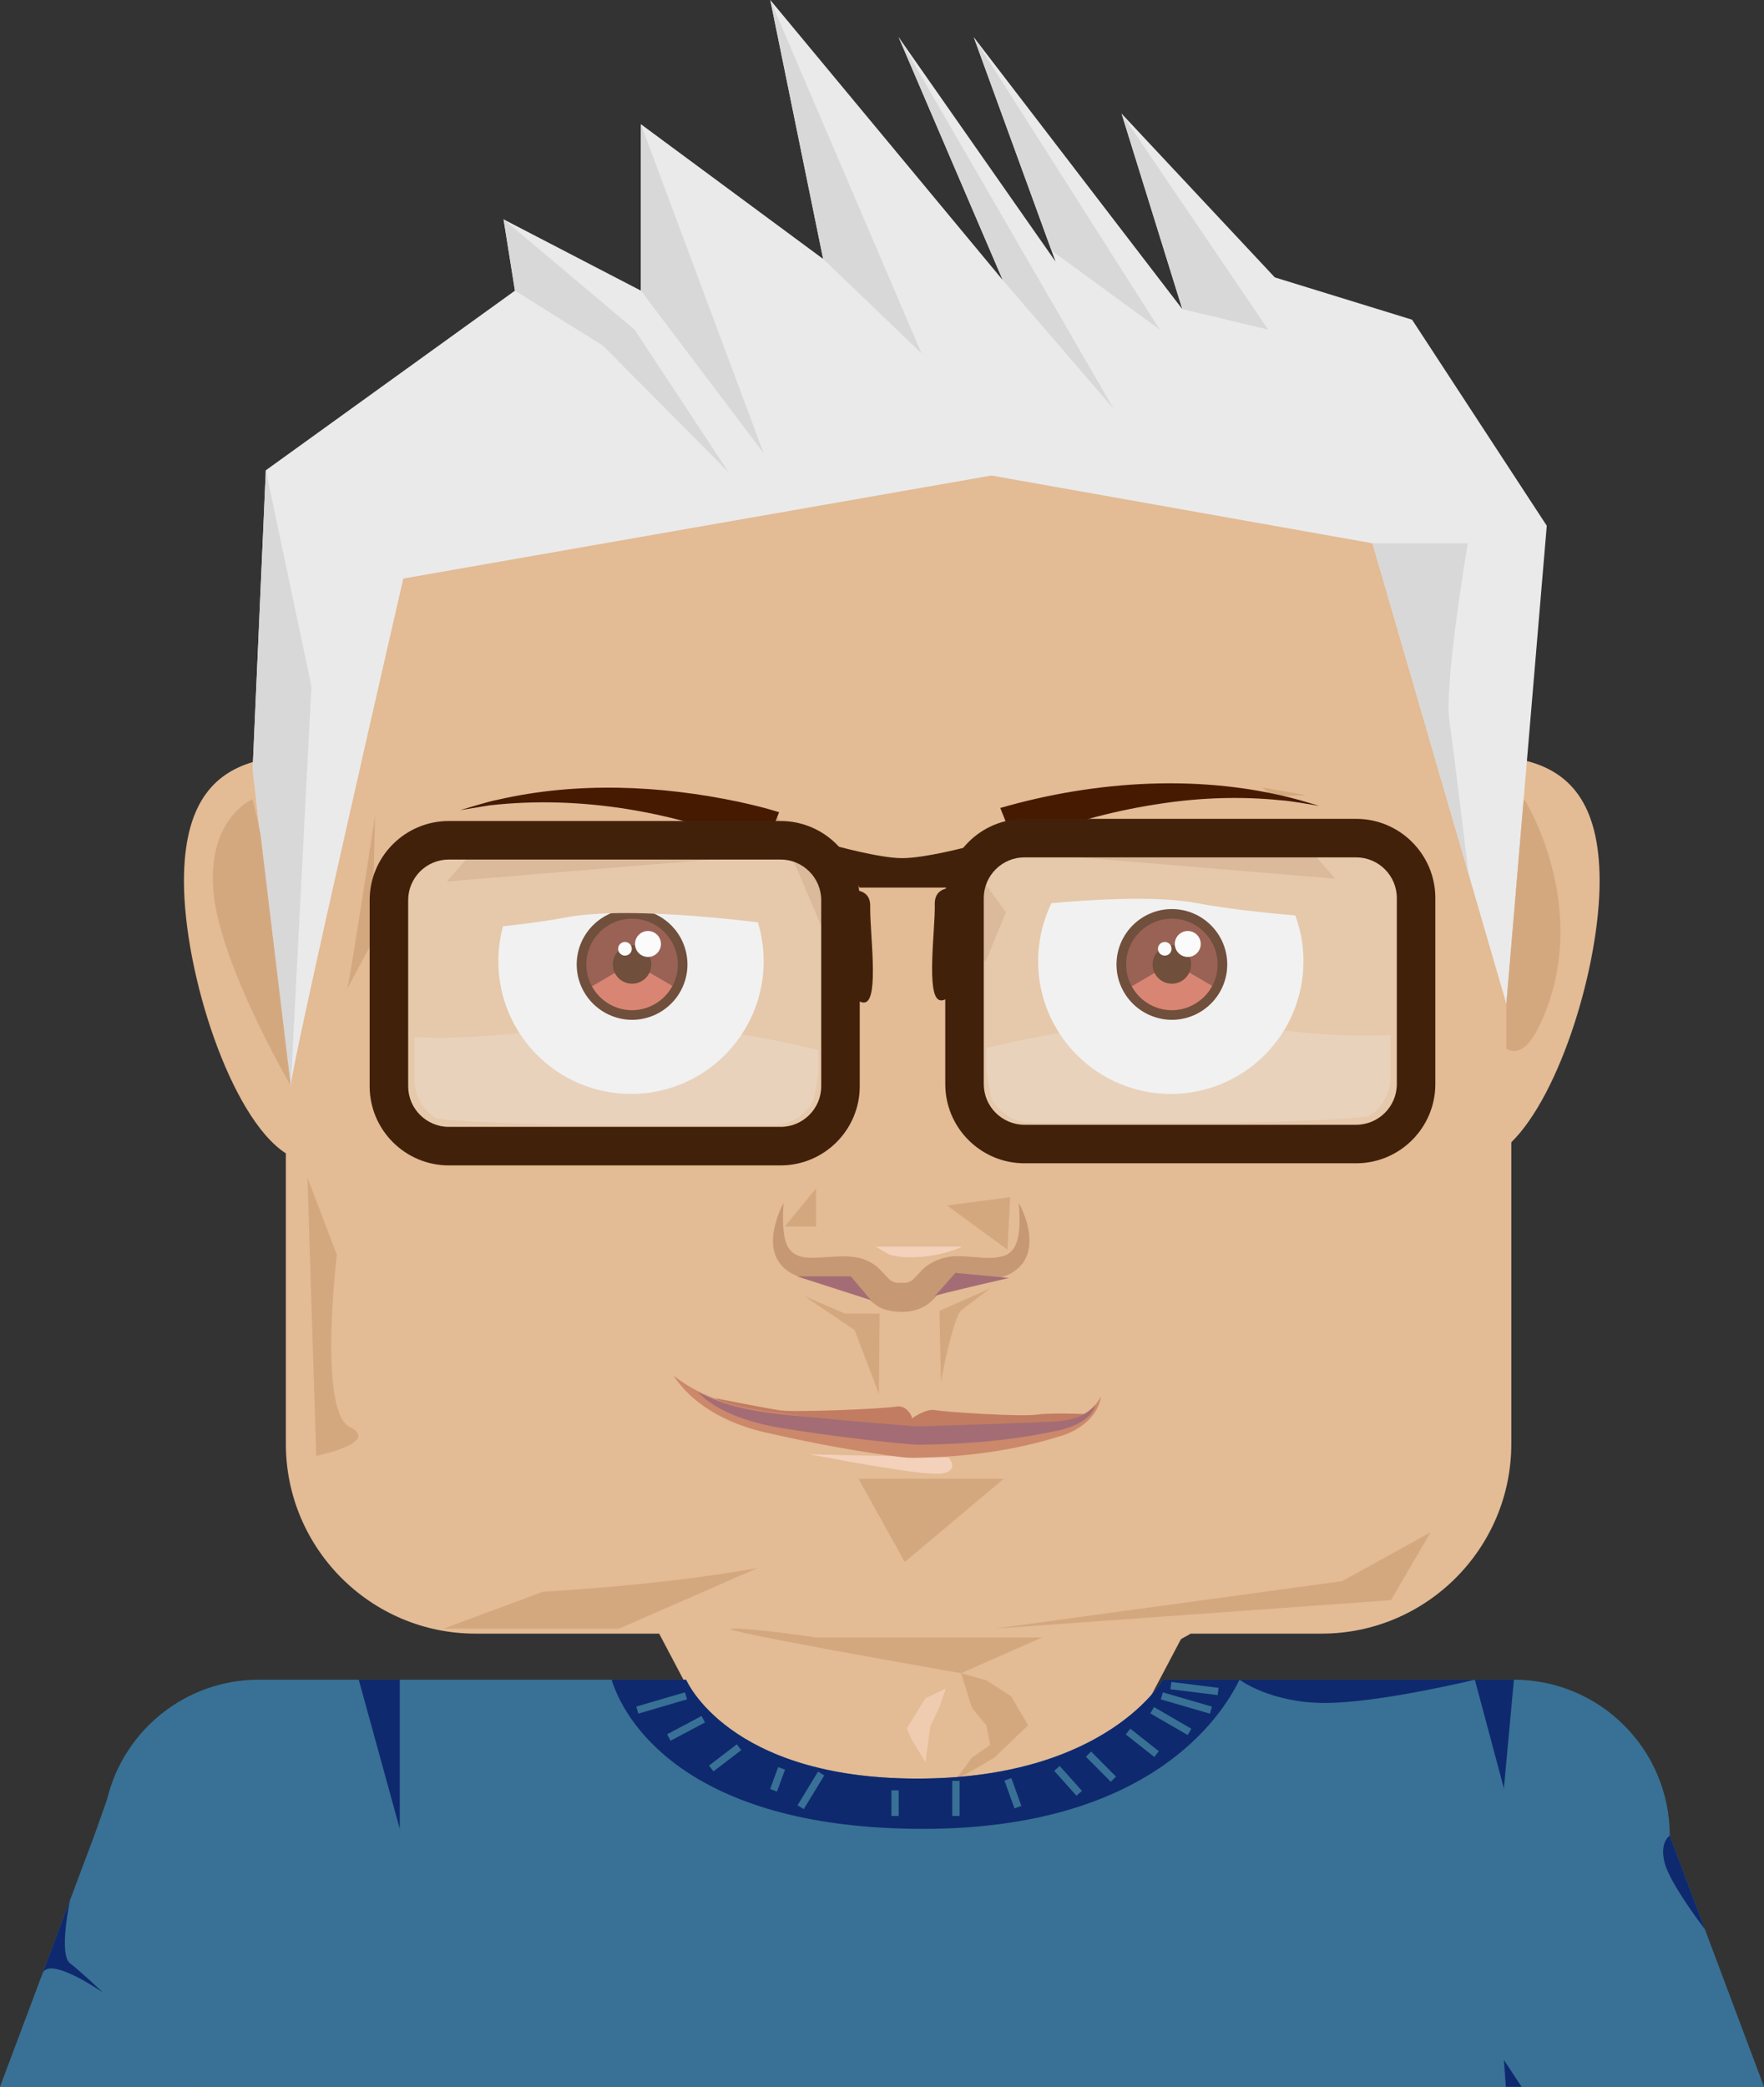 <?xml version="1.0" encoding="UTF-8"?>
<svg id="Ebene_2" data-name="Ebene 2" xmlns="http://www.w3.org/2000/svg" viewBox="0 0 2563.05 3031.28">
  <rect x="0" y="0" width="2563.05" height="3031.28" fill="#333333" stroke="none"/>
  <defs>
    <style>
      .cls-1 {
        fill: #42210b;
      }

      .cls-1, .cls-2, .cls-3, .cls-4, .cls-5, .cls-6, .cls-7, .cls-8, .cls-9, .cls-10, .cls-11, .cls-12, .cls-13, .cls-14, .cls-15, .cls-16, .cls-17, .cls-18, .cls-19 {
        stroke-width: 0px;
      }

      .cls-2 {
        fill: #eaeaea;
      }

      .cls-3 {
        fill: #efccaf;
      }

      .cls-4, .cls-17 {
        fill: #f2f2f2;
      }

      .cls-5 {
        fill: #cc886a;
      }

      .cls-6 {
        fill: #e3bb94;
      }

      .cls-7 {
        fill: #c69873;
      }

      .cls-8 {
        fill: #461a00;
      }

      .cls-9 {
        fill: #387195;
      }

      .cls-10 {
        fill: #f3d1bb;
      }

      .cls-11 {
        fill: #c17c61;
      }

      .cls-12 {
        fill: #7c3322;
      }

      .cls-13 {
        fill: #d4a87f;
      }

      .cls-14 {
        fill: #fff;
      }

      .cls-15 {
        fill: #d1624b;
      }

      .cls-16 {
        fill: #d8d8d8;
      }

      .cls-17 {
        opacity: .25;
      }

      .cls-18 {
        fill: #0f296f;
      }

      .cls-19 {
        fill: #a46d75;
      }
    </style>
  </defs>
  <g id="AhmedAvatar">
    <g>
      <path class="cls-6" d="M1783.49,2252.92l-219.31,415.65c-13.92,26.49-45.15,43.51-79.54,43.51h-116.59c-10.21,0-20.02-1.49-29.12-4.2-9.1,2.71-18.91,4.2-29.17,4.2h-116.53c-34.44,0-65.61-17.02-79.59-43.51l-219.25-415.65c-26.79-48.5,15.31-104,78.93-104h336.44c10.26,0,20.08,1.49,29.17,4.2,9.1-2.7,18.91-4.2,29.12-4.2h336.44c63.62,0,105.77,55.5,78.98,104Z"/>
      <g>
        <path class="cls-6" d="M2046.47,1392.2c0,158.95,6.91,287.81,93.54,287.81,86.63,0,177.01-241.11,177.01-400.06,0-158.95-90.37-175.57-177.01-175.57-86.63,0-93.54,128.86-93.54,287.81Z"/>
        <path class="cls-6" d="M2218.53,1105.41c-7.32-1.96-14.88-3.45-22.62-4.62-17.91-2.7-36.75-3.59-55.87-3.59-9.89,0-18.79,1.49-26.86,4.43-9.05,3.17-16.98,8.16-23.93,14.69-27.47,25.65-40.02,75.51-45.57,138.56-.09.75-.14,1.49-.19,2.24-3.5,40.58-4.2,86.56-4.2,135.07,0,78.26,1.82,150.04,14.27,203.16.19.98.47,1.96.7,2.94,13.38,54.71,38.62,88.94,85.77,88.94,19.08,0,37.96-10.26,55.87-27.94,71.36-70.15,128.3-256.93,128.3-379.36,0-114.59-45.1-158.71-105.68-174.52ZM2140.04,1672.82c-55.13,0-75.32-60.54-82.5-148.59-1.96-23.55-2.94-49.06-3.45-75.88-.33-18.19-.42-36.94-.42-56.15s.09-37.96.42-56.15c.33-16.93.84-33.3,1.68-49.02v-.05c3.59-69.63,13.29-125.74,38.2-154.47,6.11-7.04,13.11-12.41,21.13-15.95,7.41-3.26,15.67-4.99,24.95-4.99,18.7,0,37.73.7,55.87,3.54,7.32,1.17,14.46,2.66,21.41,4.66,51.86,14.6,92.49,54.38,92.49,160.16,0,122.05-52.89,288.74-113.89,359.21-18.28,21.17-37.31,33.67-55.87,33.67Z"/>
      </g>
      <g>
        <path class="cls-6" d="M545.05,1392.2c0,158.95-6.91,287.81-93.54,287.81s-177.01-241.11-177.01-400.06,90.37-175.57,177.01-175.57,93.54,128.86,93.54,287.81Z"/>
        <path class="cls-6" d="M544.09,1221.63c-.75-5.08-1.59-10.03-2.47-14.83-5.04-28.08-12.45-51.96-23.27-70.19-14.88-25.05-36.24-39.41-66.83-39.41h-4.24c-10.77.09-21.45.47-31.9,1.31-16.65,1.4-32.74,3.96-47.81,8.4h-.05c-57.83,17.07-100.23,61.94-100.23,173.03,0,133.53,67.77,343.73,148.08,395.45,11.85,7.65,23.93,11.85,36.15,11.85,93.14,0,100.74-133.62,100.74-295.04,0-63.24-1.17-122.24-8.16-170.56ZM451.51,1672.82c-11.94,0-24.11-5.18-36.15-14.55-68.84-53.49-133.67-243.22-133.67-378.34,0-101.3,37.26-142.06,86-158.15,0,0,0-.05.05-.05,15.02-4.99,31.16-7.6,47.62-8.91,10.31-.84,20.76-1.17,31.16-1.21,1.68-.05,3.31-.05,4.99-.05,29.52,0,49.02,17.35,61.84,47.01,10.91,25.23,17.02,59.28,20.38,99.15,3.03,35.03,3.92,74.58,4.06,116.41.05,5.97.05,11.99.05,18.05,0,153.54-6.48,280.63-86.33,280.63Z"/>
      </g>
      <path class="cls-6" d="M2195.89,868.06v1229.36c0,151.95-123.64,275.59-275.59,275.59h-190.2c-17.3,10.31-154.93,88.1-358.65,88.1-8.4,0-16.93-.14-25.56-.42-62.78-2.01-338.41-81.34-360.24-87.68h-294.76c-151.95,0-275.54-123.64-275.54-275.59V868.06c0-151.95,123.59-275.59,275.54-275.59h1229.41c151.95,0,275.59,123.64,275.59,275.59Z"/>
      <path class="cls-2" d="M2247.41,763.71l-33.67,398.62-25.04,296.02-194.56-669.17-553.61-98.43-854.52,149.66s-163.48,710.04-163.48,736.8-55.4-460.5-55.4-460.5l19.14-433.59,361.93-260.9-16.55-103.61,199.6,103.61v-241.76l264.79,195.71L1119.19,0l337.75,406.82-151.39-353,228.09,326.09-118.72-325.8c8.92,11.51,291.55,379.91,302.92,394.88l-88.21-283.93,222.62,237.88,199.46,61.45,195.71,299.33Z"/>
      <polygon class="cls-13" points="1228.06 1908.21 1277.99 1908.21 1277.02 2024.65 1241.68 1932.02 1169.06 1882.95 1228.06 1908.21"/>
      <path class="cls-13" d="M1185.68,1726.28v55.3h-45.42l45.42-55.3Z"/>
      <polygon class="cls-13" points="1467.8 1739.03 1375.98 1751.14 1463.72 1815.18 1467.8 1739.03"/>
      <polygon class="cls-13" points="1247.42 2148.04 1458.48 2148.04 1314.57 2268.92 1247.42 2148.04"/>
      <polygon class="cls-13" points="1444.56 2365.82 1950.06 2296.8 2078.61 2225.8 2021.04 2324.41 1444.56 2365.82"/>
      <polygon class="cls-16" points="931.2 180.41 1109.45 658.18 931.2 422.17 931.2 180.41"/>
      <polygon class="cls-16" points="1119.24 .05 1338.93 513.32 1195.99 376.12 1119.24 .05"/>
      <polygon class="cls-16" points="1305.62 53.77 1618.11 593.9 1456.94 406.82 1305.62 53.77"/>
      <polygon class="cls-16" points="1414.72 53.77 1685.1 478.78 1527.87 364.02 1414.72 53.77"/>
      <path class="cls-13" d="M2247.41,1464.97c-21.44,57.85-41.73,68.36-58.71,58.57v-65.19l25.04-296.02,1.87.29s90.66,144.05,31.8,302.35Z"/>
      <polygon class="cls-16" points="1629.62 165.06 1842.61 478.78 1717.89 449.04 1629.62 165.06"/>
      <polygon class="cls-16" points="731.65 318.56 921.98 478.78 1058.63 686 876.31 502.28 748.21 422.17 731.65 318.56"/>
      <polygon class="cls-16" points="386.27 683.12 452.47 996.84 422.54 1577.26 367.08 1116.76 386.27 683.12"/>
      <polygon class="cls-13" points="1482.52 1172.24 1798.51 1137.71 1897.8 1154.97 1482.52 1172.24"/>
      <path class="cls-13" d="M545.05,1184.5l-4.8,185.05s-38.85,71.95-35.98,67.64c2.88-4.32,40.77-252.69,40.77-252.69Z"/>
      <path class="cls-13" d="M367.13,1160.89s-65.76,27.05-57.13,132.97c8.63,105.92,112.54,283.4,112.54,283.4l-44.21-367.18-11.19-49.19Z"/>
      <path class="cls-10" d="M1285.65,1818.69s10.09,9.78,48.79,7.38c38.69-2.41,63.93-15.36,63.93-15.36h-126.17l13.46,7.98Z"/>
      <path class="cls-13" d="M788.94,2312.15c194.99-11.51,312.04-34.54,312.04-34.54l-201.66,88.21h-255l144.63-53.68Z"/>
      <path class="cls-16" d="M1994.14,789.18h138.55s-34.54,203.2-26.86,256.93c7.68,53.73,27.78,222.76,27.78,222.76l-139.47-479.69Z"/>
      <path class="cls-13" d="M489.43,1822.82s-27.47,226.85,18.58,249.87c46.05,23.03-48.52,42.06-48.52,42.06l-12.76-404.01,42.69,112.08Z"/>
      <path class="cls-13" d="M1185.96,2378.69h327.93l-117.4,51.81s-361.99-63.14-333.84-64.67c28.15-1.53,123.3,12.86,123.3,12.86Z"/>
      <g id="righteye">
        <circle class="cls-4" cx="1701.13" cy="1396.29" r="192.77"/>
        <g>
          <path class="cls-12" d="M1776.14,1400.96c0,10.77-2.33,20.99-6.48,30.18-11.52,25.51-37.17,43.28-66.97,43.28s-54.99-17.44-66.65-42.58c-4.38-9.37-6.81-19.82-6.81-30.88,0-40.58,32.88-73.46,73.46-73.46s73.46,32.88,73.46,73.46Z"/>
          <path class="cls-15" d="M1761.42,1432.18c-10.1,22.37-32.59,37.94-58.71,37.94s-48.21-15.29-58.43-37.33c16.93-9.73,39.01-22.98,39.01-22.98,0,0,23.84,14.64,30.67,9.2,6.79-5.48,7.81-9.89,7.81-9.89l39.66,23.06Z"/>
          <circle class="cls-8" cx="1702.67" cy="1400.94" r="27.98"/>
          <circle class="cls-14" cx="1725.8" cy="1371.21" r="18.85"/>
          <circle class="cls-14" cx="1692.37" cy="1378.2" r="9.91"/>
          <path class="cls-8" d="M1702.69,1481.41c-31.2,0-59.85-18.3-72.99-46.63-4.95-10.58-7.46-21.96-7.46-33.82,0-44.36,36.09-80.45,80.45-80.45s80.45,36.09,80.45,80.45c0,11.5-2.39,22.62-7.1,33.05-13,28.79-41.79,47.4-73.35,47.4ZM1702.69,1334.5c-36.65,0-66.46,29.81-66.46,66.46,0,9.79,2.07,19.18,6.15,27.92,10.87,23.42,34.54,38.55,60.31,38.55s49.85-15.37,60.6-39.17c3.89-8.61,5.86-17.79,5.86-27.3,0-36.65-29.81-66.46-66.46-66.46Z"/>
        </g>
      </g>
      <g id="lefteye">
        <circle class="cls-4" cx="916.83" cy="1396.29" r="192.77"/>
        <g>
          <path class="cls-12" d="M991.84,1400.96c0,10.77-2.33,20.99-6.48,30.18-11.52,25.51-37.17,43.28-66.97,43.28s-54.99-17.44-66.65-42.58c-4.38-9.37-6.81-19.82-6.81-30.88,0-40.58,32.88-73.46,73.46-73.46s73.46,32.88,73.46,73.46Z"/>
          <path class="cls-15" d="M977.12,1432.18c-10.1,22.37-32.59,37.94-58.71,37.94s-48.21-15.29-58.43-37.33c16.93-9.73,39.01-22.98,39.01-22.98,0,0,23.84,14.64,30.67,9.2,6.79-5.48,7.81-9.89,7.81-9.89l39.66,23.06Z"/>
          <circle class="cls-8" cx="918.37" cy="1400.94" r="27.98"/>
          <circle class="cls-14" cx="941.5" cy="1371.21" r="18.85"/>
          <circle class="cls-14" cx="908.07" cy="1378.2" r="9.91"/>
          <path class="cls-8" d="M918.39,1481.41c-31.2,0-59.85-18.3-72.99-46.63-4.95-10.58-7.46-21.96-7.46-33.82,0-44.36,36.09-80.45,80.45-80.45s80.45,36.09,80.45,80.45c0,11.5-2.39,22.62-7.1,33.05-13,28.79-41.79,47.4-73.35,47.4ZM918.39,1334.5c-36.65,0-66.46,29.81-66.46,66.46,0,9.79,2.07,19.18,6.15,27.92,10.87,23.42,34.54,38.55,60.31,38.55s49.85-15.37,60.6-39.17c3.89-8.61,5.86-17.79,5.86-27.3,0-36.65-29.81-66.46-66.46-66.46Z"/>
        </g>
      </g>
      <path class="cls-6" d="M1436.2,1322.21s203.14-29.02,302.64-10.36c99.5,18.66,248.74,24.87,248.74,24.87,0,0-145.1-219.72-194.85-215.58-49.75,4.15-317.15-4.15-344.09,60.11s-12.44,140.95-12.44,140.95Z"/>
      <path class="cls-6" d="M1125.27,1342.94s-203.14-29.02-302.64-10.36c-99.5,18.66-248.74,24.87-248.74,24.87,0,0,145.1-219.72,194.85-215.58,49.75,4.15,317.15-4.15,344.09,60.11,26.95,64.26,12.44,140.95,12.44,140.95Z"/>
      <path class="cls-7" d="M1480.33,1747.23c28.42,55.02,20.87,107.08-49.69,112.72-20.09,2.69-39.23-1.75-55.87,8-7.89,5.67-11.68,13.01-20.44,21.32-17.88,17.22-44.21,19.4-67.65,13.18-14.38-3.87-26.67-17.11-34.38-26.86-8.32-10.31-17.44-12.81-30.43-13.77-9.98-.76-21.31-.68-33.54-1.82-48.23-3.8-74.81-31.24-62.09-80.53,2.75-11.41,6.97-22.2,12.4-32.25-1.07,11.32-1.34,22.54-.75,33.36,1.98,27.28,7.4,44.47,36.88,46.4,38.05,1.17,77.11-13.14,107.41,20.96,7.97,7.9,11.26,14.59,21.14,15.35,2.64.31,8.22.03,11.16.16,10.53-.45,14.13-7.16,22.34-15.49,13.78-16.37,38.5-24.73,59.4-23.09,22.09.22,40.57,5.57,60.92-.25,28.88-6.95,24.63-53.48,23.2-77.41h0Z"/>
      <path class="cls-19" d="M1465.99,1856.38l-77.76-7.38s-31.4,35.67-30.28,33.75c1.12-1.92,108.04-26.38,108.04-26.38Z"/>
      <polygon class="cls-19" points="1265.44 1888.62 1236.2 1854.05 1158.03 1854.05 1265.44 1888.62"/>
      <polygon class="cls-13" points="1221.28 1298.79 1123.07 1179.93 1194.15 1347.4 1221.28 1470.44 1221.28 1298.79"/>
      <polygon class="cls-13" points="1115.66 1241.68 713.4 1207.15 649.32 1280.54 1115.66 1241.68"/>
      <polygon class="cls-13" points="1473.78 1237.54 1876.04 1203 1940.13 1276.39 1473.78 1237.54"/>
      <g>
        <path class="cls-8" d="M1453.42,1173.65c139.42-40.26,295.41-50.1,435.93-11.15,0,0,27.68,8.18,27.68,8.18-16.38-2.53-40.6-7.29-56.91-8.27-56.23-5.74-114.78-3.79-170.43,4.48-65,9.36-129.18,26.11-190.28,49.85-8.5,3.3-17.41,7.01-24.87,10.45l-21.13-53.54h0Z"/>
        <path class="cls-8" d="M1110.92,1233.38c-124.8-53.45-264.32-78.8-399.89-63.49-9.6,1.55-32.86,5.4-42.6,6.98,16.03-4.58,39.57-12.34,55.73-15.37,114.38-26.13,234.88-20.88,349.31,3.24,20.03,4.38,38.53,8.81,58.56,15.1,0,0-21.13,53.55-21.13,53.55h0Z"/>
      </g>
      <polygon class="cls-13" points="1402.71 1358.42 1422.22 1270.64 1461.5 1325.32 1432.11 1396.7 1402.71 1358.42"/>
      <path class="cls-10" d="M1176.05,2112.49s166.35,32.65,192.77,27.98c26.43-4.66,9.33-23.32,9.33-23.32l-202.1-4.66Z"/>
      <g>
        <path class="cls-11" d="M1324.84,2058.07s-6.82-17.88-23.18-14.77c-16.36,3.11-145.91,8.55-167.73,5.44-21.82-3.11-95.46-17.88-95.46-17.88,0,0,40.16,20.99,84.17,27.98,44.01,7,200.83,16.32,200.83,16.32l1.36-17.1Z"/>
        <path class="cls-11" d="M1319.67,2064.29s23.6-19.04,39.53-15.94c15.93,3.11,125.1,9.72,146.35,6.61,21.24-3.11,74.71-.78,74.71-.78,0,0-19.92,17.88-80.99,17.1-44.47-.57-168.62,10.11-168.62,10.11l-10.98-17.1Z"/>
        <path class="cls-5" d="M978.87,1998.48c43.94,34.51,96.25,46.77,150.08,53.52,60.94,8.44,122.32,16.97,183.35,23.39,5.88.51,12.13.99,18,.6,26.07-.9,95.58-4.25,122.47-5.56,27.24-1.39,54.52-2.99,81.93-4.75,25.62-1.87,52.64-13.08,64.82-37.13-3.79,29.86-33.15,50.71-60.81,58.11-67.05,20.96-137.27,29.74-207.3,30.94-7.5.36-15.88-.3-23.33-1.2-62.41-7.94-123.76-19.35-185.04-33.22-55.23-10.94-112.21-36.31-144.17-84.7h0Z"/>
        <path class="cls-19" d="M1013.59,2021.8c40.88,22.2,89.56,30.09,139.65,34.43,56.71,5.43,113.82,10.92,170.61,15.05,5.47.33,11.29.64,16.75.38,24.26-.58,88.94-2.73,113.97-3.57,25.34-.9,50.73-1.93,76.24-3.06,23.84-1.2,48.98-8.41,60.32-23.89-3.53,19.21-30.85,32.62-56.59,37.39-62.39,13.48-127.74,19.14-192.9,19.91-6.98.23-14.77-.19-21.71-.77-58.08-5.11-115.17-12.45-172.19-21.37-51.4-7.04-104.42-23.36-134.16-54.49h0Z"/>
      </g>
      <path class="cls-13" d="M1364.94,1904.16s2.33,108.82,2.33,104.16,17.88-95.61,29.54-104.94c11.66-9.33,41.98-31.87,41.98-31.87l-73.85,32.65Z"/>
      <polygon class="cls-13" points="1412.09 2480.57 1433.09 2506.11 1438.89 2534.47 1412.09 2553.32 1387.63 2586.36 1444.56 2553.32 1493.81 2506.11 1469.15 2464 1433.09 2440.81 1396.5 2430.49 1412.09 2480.57"/>
      <polygon class="cls-3" points="1344.61 2466.83 1317.5 2510.73 1324.73 2527.09 1344.61 2559.6 1351.91 2507.42 1364.38 2481.33 1374.43 2452.61 1344.61 2466.83"/>
      <g>
        <path class="cls-9" d="M2426.12,2666.37l-9.19,30.69-100.27,334.22H274.1l-124.62-364.9c0-18.28,2.19-36.05,6.25-53.08,23.93-99.43,113.47-173.36,220.32-173.36h620.81s60.77,143.65,335.94,143.65c20.62,0,40.11-.79,58.58-2.29,1.96-.19,3.92-.33,5.83-.51,164.22-14.64,244.9-83.62,276.24-119.3,11.38-12.97,16.28-21.55,16.28-21.55h509.95c124.99,0,226.43,101.39,226.43,226.43Z"/>
        <path class="cls-18" d="M1800.93,2439.94c-26.18,54.38-132.06,216.66-459.71,216.66s-429.81-143.55-452.58-216.66h108.22s60.76,143.66,335.95,143.66,356.91-143.66,356.91-143.66h111.2Z"/>
        <polygon class="cls-18" points="521.26 2439.94 580.86 2656.6 580.86 2439.94 521.26 2439.94"/>
        <polygon class="cls-18" points="2199.67 2439.94 2185.12 2597.79 2142.93 2439.94 2199.67 2439.94"/>
        <polygon class="cls-9" points="2563.05 3031.28 2277.16 3031.28 2362.92 2569.41 2426.12 2666.37 2477.24 2802.65 2563.05 3031.28"/>
        <path class="cls-9" d="M297.65,3031.28H0l36.1-96.22.05-.09v-.09l.05-.05s.05-.14.09-.23l.05-.19v-.05l.47-1.21c.14-.28.23-.61.37-.93l1.4-3.68c4.76-12.73,15.62-41.65,23.18-61.8l39.83-106.1v-.14l.05-.09,35.31-94.02,18.79-53.08,15.58-43.89,126.35,461.87Z"/>
        <polygon class="cls-18" points="2210.84 3031.28 2187.93 3031.28 2185.14 2992.24 2210.84 3031.28"/>
        <rect class="cls-9" x="1718.43" y="2436.6" width="10.64" height="74.26" transform="translate(-1133.14 3437.47) rotate(-73.77)"/>
        <rect class="cls-9" x="1654.4" y="2505.44" width="10.64" height="52.88" transform="translate(-1355.88 2264.94) rotate(-51.7)"/>
        <rect class="cls-9" x="1546.6" y="2562.52" width="10.65" height="48.53" transform="translate(-1329.2 1692.89) rotate(-41.8)"/>
        <rect class="cls-9" x="1383.59" y="2586.79" width="10.64" height="51.08"/>
        <rect class="cls-9" x="1149.54" y="2595.31" width="57.31" height="10.63" transform="translate(-1655.85 2254.85) rotate(-58.67)"/>
        <rect class="cls-9" x="1028.25" y="2547.95" width="50.87" height="10.65" transform="translate(-1333.79 1164.25) rotate(-37.38)"/>
        <rect class="cls-9" x="968.43" y="2505.39" width="56.65" height="10.64" transform="translate(-1061.03 760.65) rotate(-27.97)"/>
        <rect class="cls-9" x="924.5" y="2468.4" width="73.74" height="10.64" transform="translate(-656.74 370.09) rotate(-16.33)"/>
        <rect class="cls-9" x="1112.78" y="2579.34" width="34" height="10.65" transform="translate(-1685.87 2754.91) rotate(-69.85)"/>
        <rect class="cls-9" x="1295.17" y="2600.62" width="10.64" height="37.25"/>
        <rect class="cls-9" x="1466.4" y="2583.39" width="10.65" height="42.98" transform="translate(-795.35 652.51) rotate(-19.8)"/>
        <rect class="cls-9" x="1594.28" y="2540.8" width="10.64" height="51.32" transform="translate(-1344.28 1874.35) rotate(-44.84)"/>
        <rect class="cls-9" x="1695.9" y="2468.45" width="10.63" height="62.69" transform="translate(-1314.46 2720.78) rotate(-59.95)"/>
        <rect class="cls-9" x="1730.22" y="2418.13" width="10.64" height="69.16" transform="translate(-912.09 3873.24) rotate(-82.93)"/>
        <path class="cls-18" d="M1800.93,2439.94s44.48,33.52,123.23,33.79c78.75.27,218.77-33.79,218.77-33.79h-342Z"/>
        <path class="cls-18" d="M2426.11,2666.39s-15.64,9.79-7.13,40.65c8.51,30.86,58.27,95.6,58.27,95.6l-51.14-136.25Z"/>
        <path class="cls-18" d="M101.65,2760.38s-16.66,78.61,0,91.38,47.84,42.57,47.84,42.57c0,0-77.77-54.19-87.75-27.6-9.98,26.59-25.65,68.33-25.65,68.33l65.57-174.67Z"/>
      </g>
      <g>
        <path class="cls-17" d="M2054.07,1292.39v294.47c0,26.8-14.51,50.22-36.14,62.78-10.7,6.26-23.18,9.84-36.49,9.84h-503.94c-28.44,0-53.1-16.38-65-40.22-4.86-9.76-7.62-20.77-7.62-32.4v-294.47c0-40.11,32.52-72.59,72.63-72.59h503.94c40.11,0,72.62,32.48,72.62,72.59Z"/>
        <path class="cls-1" d="M1970.47,1689.79h-481.98c-63.44,0-115.04-51.61-115.04-115.04v-270.24c0-63.44,51.61-115.04,115.04-115.04h481.98c63.44,0,115.04,51.61,115.04,115.04v270.24c0,63.44-51.61,115.04-115.04,115.04ZM1488.49,1245.43c-32.57,0-59.08,26.5-59.08,59.08v270.24c0,32.57,26.5,59.08,59.08,59.08h481.98c32.57,0,59.08-26.5,59.08-59.08v-270.24c0-32.57-26.5-59.08-59.08-59.08h-481.98Z"/>
        <path class="cls-17" d="M1433.4,1522.15c32.22-7.95,231.18-54.76,368.27-33.69,125.03,19.2,198.08,16.25,218.69,14.77v62.01c0,24.23-13.12,45.41-32.67,56.77-35.66,4.08-108.33,6.93-183.48,8.9h-305.14c-25.71,0-48.01-14.81-58.77-36.37-2.67-12.1-5.03-25.92-6.89-38.16v-34.22Z"/>
        <path class="cls-1" d="M1404.88,1292.39s-47.53-14.22-46.67,21.22c.86,35.44-12.97,133.12,6.92,139.17,19.88,6.05,44.09-58.78,44.09-58.78l-4.33-101.61Z"/>
      </g>
      <g>
        <path class="cls-17" d="M568.54,1295.49v294.47c0,26.8,14.51,50.22,36.14,62.78,10.7,6.26,23.18,9.84,36.49,9.84h503.94c28.44,0,53.1-16.38,65-40.22,4.86-9.76,7.62-20.77,7.62-32.4v-294.47c0-40.11-32.52-72.59-72.63-72.59h-503.94c-40.11,0-72.62,32.48-72.62,72.59Z"/>
        <path class="cls-17" d="M1189.21,1559.48c-1.86,12.24-4.22,26.06-6.89,38.16-10.76,21.56-33.06,36.37-58.77,36.37h-305.14c-75.16-1.97-147.82-4.82-183.48-8.9-19.55-11.36-32.67-32.53-32.67-56.77v-62.01c20.61,1.48,93.66,4.43,218.69-14.77,137.09-21.07,336.05,25.74,368.27,33.69v34.22Z"/>
        <path class="cls-1" d="M1264.39,1316.73c.37-14.18-7.04-20.43-16.04-22.76-6.72-57.04-55.41-101.39-114.22-101.39h-481.97c-63.43,0-115.06,51.58-115.06,115.01v270.27c0,63.43,51.63,115.01,115.06,115.01h481.97c63.43,0,115.06-51.58,115.06-115.01v-123.13c2.8,1.49,5.6,2.01,8.3,1.17,19.87-6.06,6.06-103.73,6.9-139.17ZM1193.22,1577.86c0,32.55-26.54,59.04-59.09,59.04h-481.97c-32.6,0-59.09-26.49-59.09-59.04v-270.27c0-32.55,26.49-59.04,59.09-59.04h481.97c32.56,0,59.09,26.49,59.09,59.04v270.27Z"/>
      </g>
      <path class="cls-1" d="M1211.29,1227.9s66.33,18.66,99.5,18.66,95.35-16.58,95.35-16.58l-26.13,59.31h-131.18s-37.53-61.38-37.53-61.38Z"/>
    </g>
  </g>
</svg>